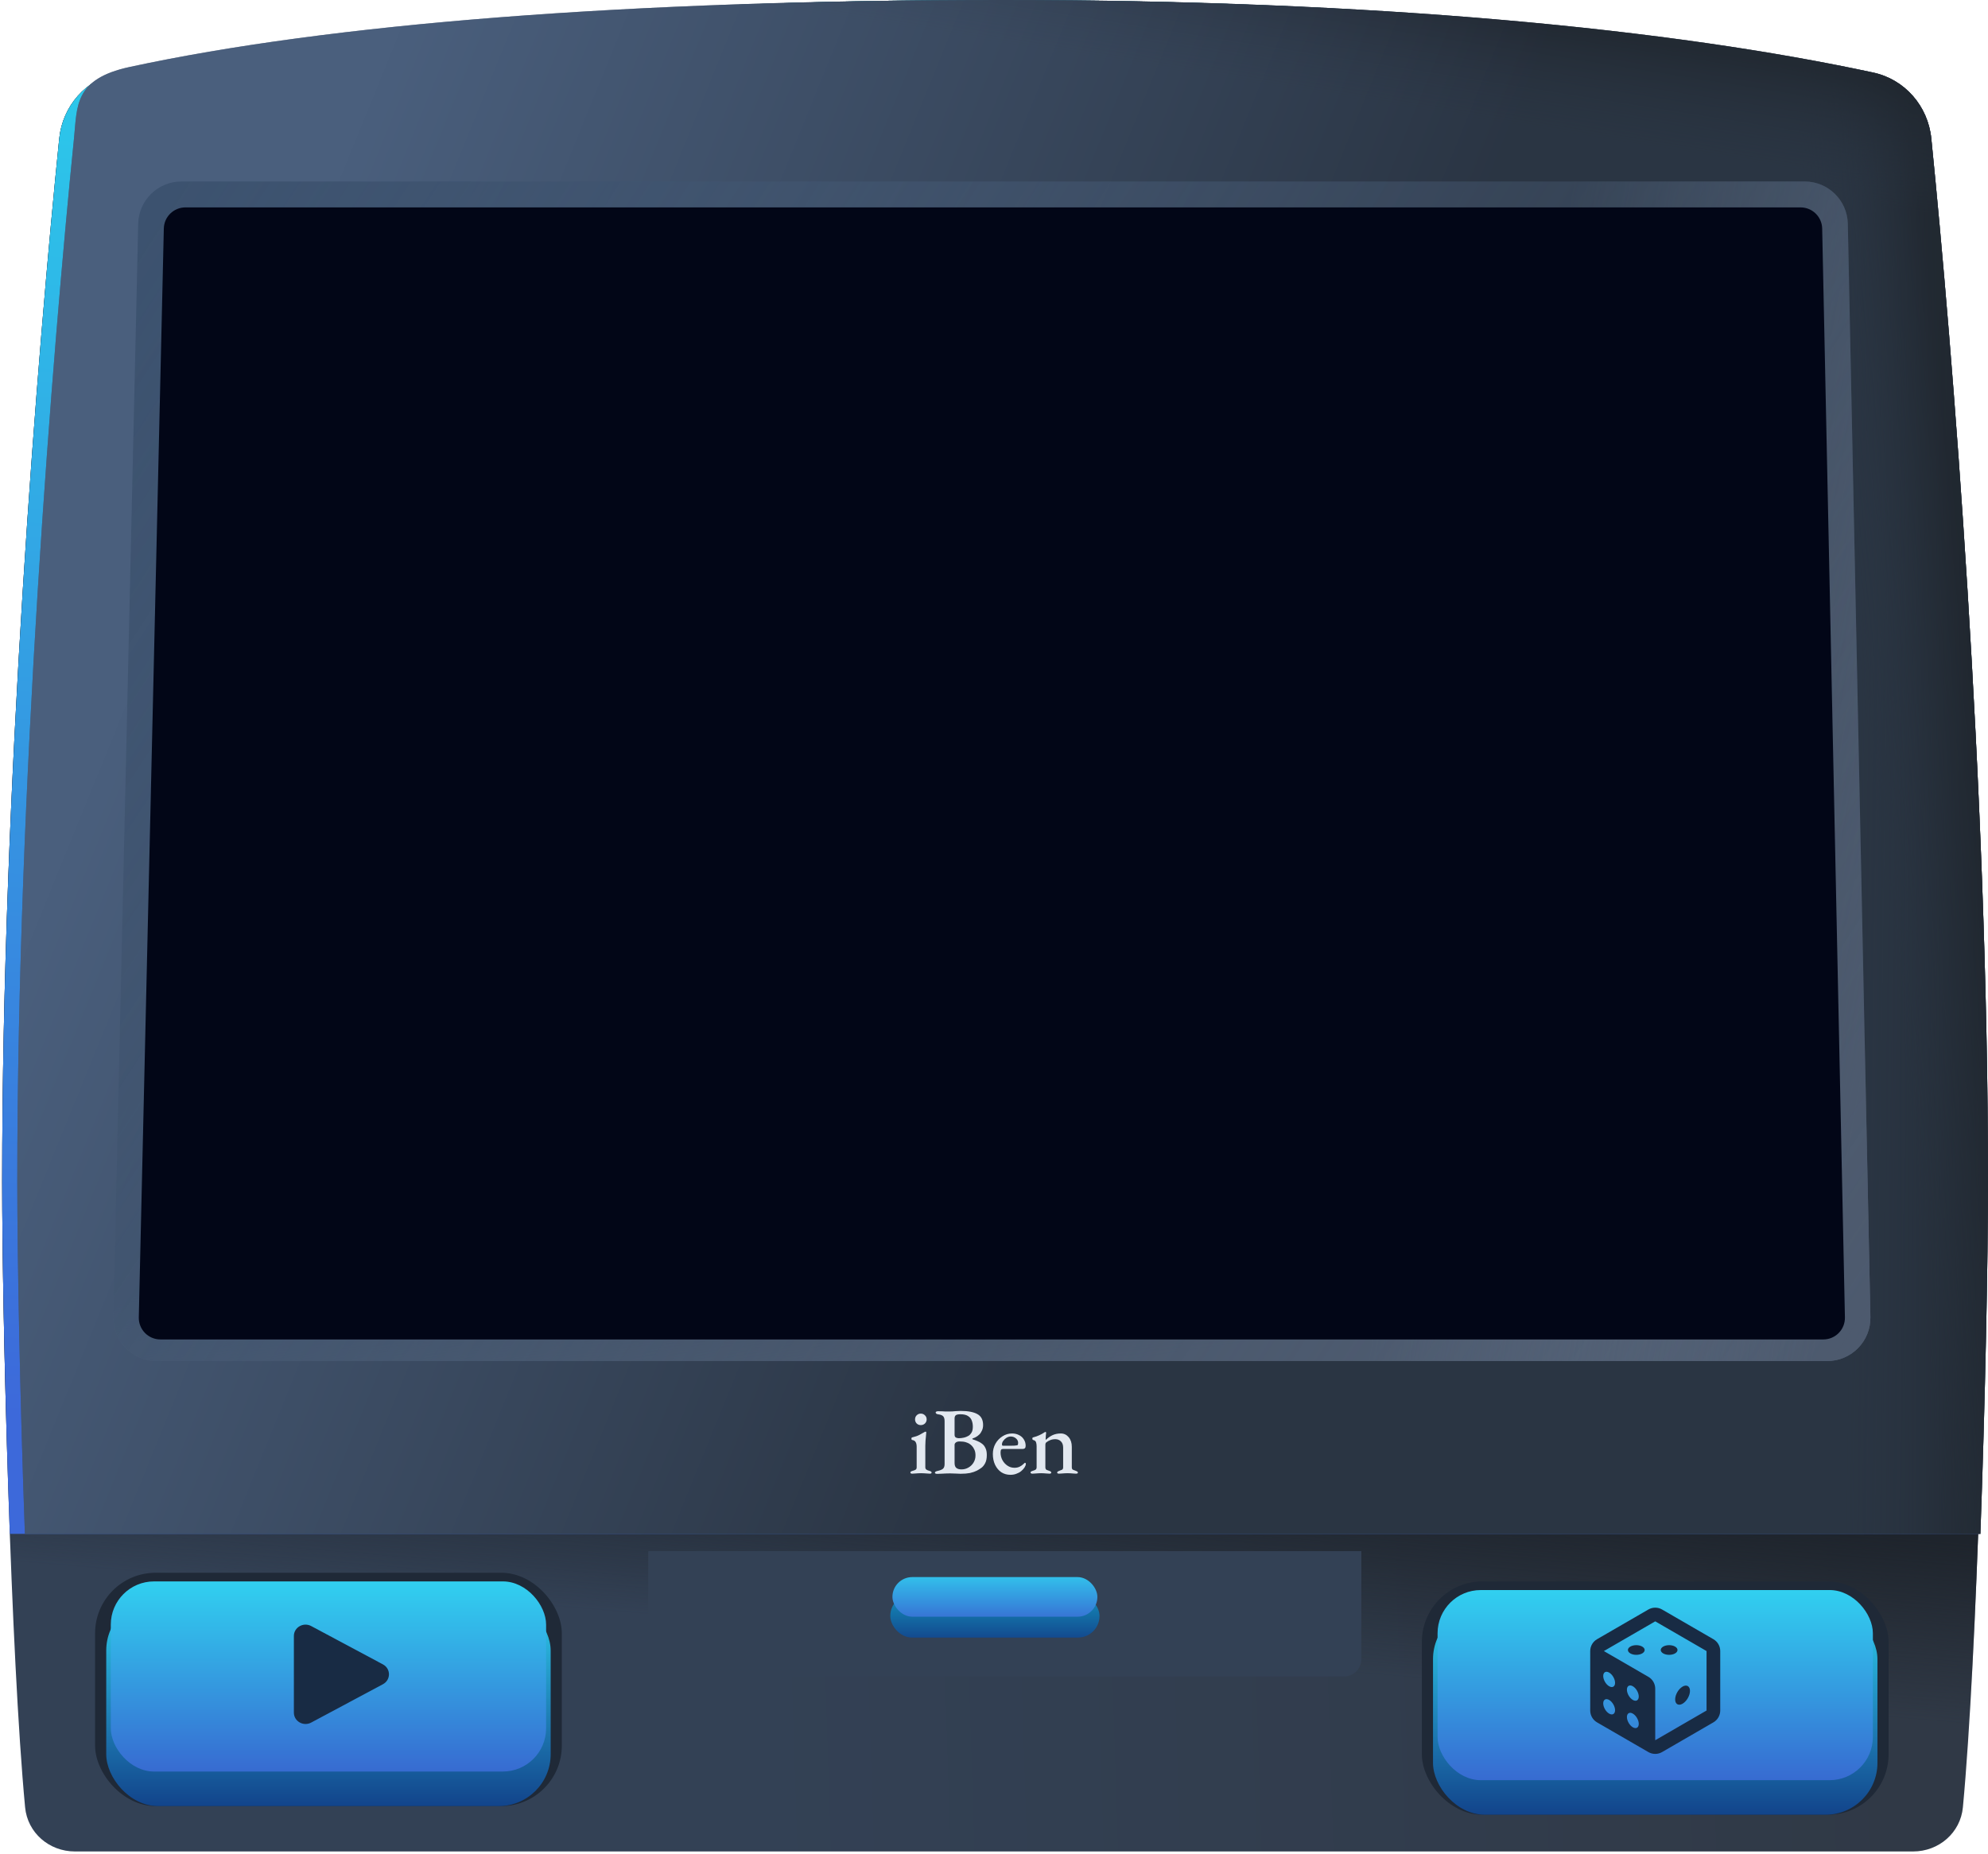 <svg width="460" height="429" viewBox="0 0 460 429" fill="none" xmlns="http://www.w3.org/2000/svg">
<path d="M230 0C142.277 -6.45023e-05 73.918 6.78 27.237 16.79C19.866 18.37 14.469 24.551 13.707 32.051C8.808 80.226 0.5 182.352 0.5 273.5C0.5 305.328 2.51 383.375 5.808 418.279C6.366 424.188 11.389 428.5 17.325 428.5H224.474H235.527H442.675C448.611 428.5 453.634 424.188 454.192 418.279C457.491 383.375 459.5 305.328 459.5 273.5C459.5 182.352 451.192 80.226 446.294 32.051C445.531 24.551 440.134 18.37 432.763 16.79C386.082 6.78 317.723 -6.45023e-05 230 0Z" fill="url(#paint0_linear_164_142)"/>
<path d="M230 0C142.277 -6.45023e-05 73.918 6.78 27.237 16.79C19.866 18.37 14.469 24.551 13.707 32.051C8.808 80.226 0.5 182.352 0.5 273.5C0.5 305.328 2.51 383.375 5.808 418.279C6.366 424.188 11.389 428.5 17.325 428.5H224.474H235.527H442.675C448.611 428.5 453.634 424.188 454.192 418.279C457.491 383.375 459.5 305.328 459.5 273.5C459.5 182.352 451.192 80.226 446.294 32.051C445.531 24.551 440.134 18.37 432.763 16.79C386.082 6.78 317.723 -6.45023e-05 230 0Z" fill="url(#paint1_linear_164_142)"/>
<path d="M27.237 16.79C73.918 6.78 142.277 -6.45014e-05 230 4.60204e-10C317.723 -6.45014e-05 386.082 6.78 432.763 16.79C440.134 18.37 445.531 24.551 446.294 32.051C451.192 80.226 459.5 182.352 459.5 273.5C459.5 291.369 458.867 323.808 457.727 355H2.273C1.133 323.808 0.5 291.369 0.5 273.5C0.5 182.352 8.808 80.226 13.707 32.051C14.469 24.551 19.866 18.37 27.237 16.79Z" fill="url(#paint2_linear_164_142)"/>
<path d="M30 15.5C76.375 5.49 144.85 -6.45014e-05 232 4.60204e-10C319.15 -6.45014e-05 387.062 6.78 433.438 16.79C440.761 18.37 446.122 24.551 446.88 32.051C451.746 80.226 460 182.352 460 273.5C460 291.369 459.371 323.808 458.239 355H5.761C4.629 323.808 4 291.369 4 273.5C4 182.352 12.254 80.226 17.12 32.051C17.878 24.551 17.12 18.28 30 15.5Z" fill="#334155"/>
<path d="M30 15.5C76.375 5.49 144.85 -6.45014e-05 232 4.60204e-10C319.15 -6.45014e-05 387.062 6.78 433.438 16.79C440.761 18.37 446.122 24.551 446.88 32.051C451.746 80.226 460 182.352 460 273.5C460 291.369 459.371 323.808 458.239 355H5.761C4.629 323.808 4 291.369 4 273.5C4 182.352 12.254 80.226 17.12 32.051C17.878 24.551 17.12 18.28 30 15.5Z" fill="url(#paint3_linear_164_142)" fill-opacity="0.5"/>
<path d="M30 15.5C76.375 5.49 144.85 -6.45014e-05 232 4.60204e-10C319.15 -6.45014e-05 387.062 6.78 433.438 16.79C440.761 18.37 446.122 24.551 446.88 32.051C451.746 80.226 460 182.352 460 273.5C460 291.369 459.371 323.808 458.239 355H5.761C4.629 323.808 4 291.369 4 273.5C4 182.352 12.254 80.226 17.12 32.051C17.878 24.551 17.12 18.28 30 15.5Z" fill="url(#paint4_linear_164_142)" fill-opacity="0.5"/>
<path d="M30 15.5C76.375 5.49 144.85 -6.45014e-05 232 4.60204e-10C319.15 -6.45014e-05 387.062 6.78 433.438 16.79C440.761 18.37 446.122 24.551 446.88 32.051C451.746 80.226 460 182.352 460 273.5C460 291.369 459.371 323.808 458.239 355H5.761C4.629 323.808 4 291.369 4 273.5C4 182.352 12.254 80.226 17.12 32.051C17.878 24.551 17.12 18.28 30 15.5Z" fill="url(#paint5_linear_164_142)" fill-opacity="0.5"/>
<path d="M30 15.5C76.375 5.49 144.85 -6.45014e-05 232 4.60204e-10C319.15 -6.45014e-05 387.062 6.78 433.438 16.79C440.761 18.37 446.122 24.551 446.88 32.051C451.746 80.226 460 182.352 460 273.5C460 291.369 459.371 323.808 458.239 355H5.761C4.629 323.808 4 291.369 4 273.5C4 182.352 12.254 80.226 17.12 32.051C17.878 24.551 17.12 18.28 30 15.5Z" fill="url(#paint6_linear_164_142)" fill-opacity="0.5"/>
<path d="M30 15.5C76.375 5.49 144.85 -6.45014e-05 232 4.60204e-10C319.15 -6.45014e-05 387.062 6.78 433.438 16.79C440.761 18.37 446.122 24.551 446.88 32.051C451.746 80.226 460 182.352 460 273.5C460 291.369 459.371 323.808 458.239 355H5.761C4.629 323.808 4 291.369 4 273.5C4 182.352 12.254 80.226 17.12 32.051C17.878 24.551 17.12 18.28 30 15.5Z" fill="url(#paint7_linear_164_142)" fill-opacity="0.7"/>
<path d="M30 15.5C76.375 5.49 144.85 -6.45014e-05 232 4.60204e-10C319.15 -6.45014e-05 387.062 6.78 433.438 16.79C440.761 18.37 446.122 24.551 446.88 32.051C451.746 80.226 460 182.352 460 273.5C460 291.369 459.371 323.808 458.239 355H5.761C4.629 323.808 4 291.369 4 273.5C4 182.352 12.254 80.226 17.12 32.051C17.878 24.551 17.12 18.28 30 15.5Z" fill="url(#paint8_linear_164_142)" fill-opacity="0.5"/>
<path d="M211.072 341.066C210.955 341.066 210.852 341.044 210.764 341C210.691 340.956 210.654 340.89 210.654 340.802C210.654 340.685 210.698 340.604 210.786 340.56C210.889 340.501 210.999 340.457 211.116 340.428C211.454 340.34 211.703 340.245 211.864 340.142C212.026 340.039 212.106 339.856 212.106 339.592V334.84C212.106 334.4 212.033 334.048 211.886 333.784C211.74 333.505 211.483 333.337 211.116 333.278C211.043 333.263 210.984 333.234 210.94 333.19C210.911 333.131 210.896 333.051 210.896 332.948C210.896 332.772 210.962 332.677 211.094 332.662C211.74 332.515 212.29 332.325 212.744 332.09C213.214 331.841 213.566 331.643 213.8 331.496C213.962 331.393 214.079 331.342 214.152 331.342C214.27 331.342 214.328 331.401 214.328 331.518C214.328 331.679 214.306 331.936 214.262 332.288C214.233 332.64 214.196 333.021 214.152 333.432C214.123 333.843 214.108 334.224 214.108 334.576V339.592C214.108 339.827 214.189 340.003 214.35 340.12C214.512 340.237 214.761 340.34 215.098 340.428C215.216 340.457 215.318 340.501 215.406 340.56C215.509 340.604 215.56 340.685 215.56 340.802C215.56 340.978 215.428 341.066 215.164 341.066C214.886 341.066 214.636 341.051 214.416 341.022C214.196 341.007 213.984 340.993 213.778 340.978C213.588 340.963 213.36 340.956 213.096 340.956C212.847 340.956 212.62 340.963 212.414 340.978C212.209 340.993 212.004 341.007 211.798 341.022C211.608 341.051 211.366 341.066 211.072 341.066ZM213.052 329.824C212.686 329.824 212.37 329.699 212.106 329.45C211.857 329.186 211.732 328.871 211.732 328.504C211.732 328.123 211.857 327.807 212.106 327.558C212.37 327.294 212.686 327.162 213.052 327.162C213.434 327.162 213.756 327.294 214.02 327.558C214.284 327.807 214.416 328.123 214.416 328.504C214.416 328.871 214.284 329.186 214.02 329.45C213.756 329.699 213.434 329.824 213.052 329.824ZM216.896 341.11C216.72 341.11 216.58 341.088 216.478 341.044C216.375 341 216.324 340.934 216.324 340.846C216.324 340.655 216.536 340.516 216.962 340.428C217.504 340.311 217.908 340.149 218.172 339.944C218.436 339.724 218.568 339.357 218.568 338.844V328.9C218.568 328.401 218.465 328.035 218.26 327.8C218.054 327.565 217.68 327.411 217.138 327.338C216.918 327.309 216.756 327.257 216.654 327.184C216.551 327.096 216.5 327.001 216.5 326.898C216.5 326.81 216.551 326.744 216.654 326.7C216.756 326.641 216.896 326.612 217.072 326.612C217.497 326.612 217.834 326.619 218.084 326.634C218.333 326.649 218.568 326.663 218.788 326.678C219.022 326.678 219.294 326.678 219.602 326.678C219.91 326.678 220.174 326.671 220.394 326.656C220.628 326.627 220.885 326.605 221.164 326.59C221.457 326.561 221.831 326.546 222.286 326.546C224.016 326.546 225.314 326.795 226.18 327.294C227.045 327.778 227.478 328.621 227.478 329.824C227.478 330.308 227.382 330.741 227.192 331.122C227.016 331.503 226.818 331.797 226.598 332.002C226.363 332.222 226.136 332.398 225.916 332.53C225.71 332.662 225.432 332.787 225.08 332.904C225.021 332.919 224.992 332.955 224.992 333.014C224.992 333.058 225.021 333.095 225.08 333.124C225.432 333.227 225.791 333.359 226.158 333.52C226.539 333.667 226.898 333.872 227.236 334.136C227.573 334.385 227.837 334.723 228.028 335.148C228.233 335.559 228.336 336.087 228.336 336.732C228.336 337.539 228.204 338.184 227.94 338.668C227.69 339.137 227.39 339.497 227.038 339.746C226.686 339.995 226.356 340.201 226.048 340.362C225.578 340.597 225.043 340.78 224.442 340.912C223.84 341.029 223.114 341.088 222.264 341.088C221.97 341.088 221.611 341.073 221.186 341.044C220.775 341.015 220.328 341 219.844 341C219.492 341 219.162 341.007 218.854 341.022C218.56 341.037 218.26 341.051 217.952 341.066C217.644 341.095 217.292 341.11 216.896 341.11ZM222.462 340.076C223.048 340.076 223.584 339.937 224.068 339.658C224.566 339.379 224.962 338.998 225.256 338.514C225.564 338.015 225.718 337.465 225.718 336.864C225.718 336.307 225.63 335.852 225.454 335.5C225.292 335.133 225.102 334.84 224.882 334.62C224.662 334.4 224.464 334.239 224.288 334.136C224.112 334.019 223.84 333.901 223.474 333.784C223.107 333.667 222.63 333.608 222.044 333.608C221.662 333.608 221.369 333.689 221.164 333.85C220.973 334.011 220.878 334.187 220.878 334.378V338.58C220.878 339.137 221.017 339.526 221.296 339.746C221.574 339.966 221.963 340.076 222.462 340.076ZM221.846 332.86C222.227 332.86 222.616 332.816 223.012 332.728C223.422 332.64 223.826 332.471 224.222 332.222C224.368 332.134 224.552 331.929 224.772 331.606C224.992 331.269 225.102 330.792 225.102 330.176C225.102 329.677 225.021 329.215 224.86 328.79C224.713 328.35 224.427 327.998 224.002 327.734C223.591 327.455 222.997 327.316 222.22 327.316C221.692 327.316 221.332 327.397 221.142 327.558C220.966 327.719 220.878 327.961 220.878 328.284V332.046C220.878 332.398 220.995 332.625 221.23 332.728C221.464 332.816 221.67 332.86 221.846 332.86ZM233.805 341.33C233.013 341.33 232.309 341.132 231.693 340.736C231.091 340.325 230.615 339.761 230.263 339.042C229.911 338.309 229.735 337.465 229.735 336.512C229.735 335.647 229.933 334.855 230.329 334.136C230.739 333.417 231.282 332.845 231.957 332.42C232.631 331.98 233.372 331.76 234.179 331.76C234.78 331.76 235.315 331.885 235.785 332.134C236.269 332.369 236.643 332.706 236.907 333.146C237.185 333.571 237.325 334.063 237.325 334.62C237.325 335.104 237.097 335.346 236.643 335.346H232.089C231.883 335.346 231.737 335.405 231.649 335.522C231.561 335.639 231.517 335.852 231.517 336.16C231.517 336.805 231.663 337.399 231.957 337.942C232.25 338.47 232.639 338.895 233.123 339.218C233.607 339.541 234.142 339.702 234.729 339.702C235.169 339.702 235.565 339.621 235.917 339.46C236.283 339.284 236.621 339.042 236.929 338.734C236.973 338.675 237.009 338.631 237.039 338.602C237.083 338.573 237.127 338.558 237.171 338.558C237.303 338.558 237.369 338.639 237.369 338.8C237.369 339.035 237.266 339.313 237.061 339.636C236.855 339.944 236.591 340.23 236.269 340.494C235.961 340.743 235.594 340.941 235.169 341.088C234.758 341.249 234.303 341.33 233.805 341.33ZM232.111 334.598H233.871C234.252 334.598 234.553 334.591 234.773 334.576C234.993 334.561 235.198 334.532 235.389 334.488C235.462 334.459 235.513 334.4 235.543 334.312C235.572 334.209 235.587 334.085 235.587 333.938C235.587 333.527 235.418 333.183 235.081 332.904C234.743 332.611 234.34 332.464 233.871 332.464C233.548 332.464 233.225 332.559 232.903 332.75C232.595 332.941 232.338 333.183 232.133 333.476C231.927 333.755 231.832 334.041 231.847 334.334C231.847 334.51 231.935 334.598 232.111 334.598ZM238.895 341.066C238.778 341.066 238.675 341.044 238.587 341C238.499 340.956 238.455 340.89 238.455 340.802C238.455 340.685 238.499 340.604 238.587 340.56C238.69 340.501 238.815 340.45 238.961 340.406C239.181 340.347 239.387 340.267 239.577 340.164C239.768 340.061 239.863 339.863 239.863 339.57V334.73C239.863 334.363 239.819 334.055 239.731 333.806C239.658 333.542 239.445 333.366 239.093 333.278C239.035 333.263 238.983 333.234 238.939 333.19C238.895 333.131 238.873 333.058 238.873 332.97C238.873 332.779 238.939 332.677 239.071 332.662C239.585 332.53 240.047 332.369 240.457 332.178C240.883 331.987 241.271 331.775 241.623 331.54C241.667 331.511 241.711 331.481 241.755 331.452C241.814 331.423 241.865 331.408 241.909 331.408C241.968 331.408 242.005 331.43 242.019 331.474C242.049 331.503 242.063 331.547 242.063 331.606C242.063 331.709 242.041 331.907 241.997 332.2C241.968 332.493 241.953 332.743 241.953 332.948C241.953 333.007 241.953 333.065 241.953 333.124C241.968 333.183 241.983 333.219 241.997 333.234C242.511 332.75 243.039 332.383 243.581 332.134C244.139 331.885 244.762 331.76 245.451 331.76C246.185 331.76 246.793 332.046 247.277 332.618C247.761 333.19 248.003 333.931 248.003 334.84V339.592C248.003 339.885 248.099 340.076 248.289 340.164C248.495 340.252 248.707 340.333 248.927 340.406C249.045 340.45 249.155 340.501 249.257 340.56C249.36 340.619 249.411 340.707 249.411 340.824C249.411 340.927 249.36 340.993 249.257 341.022C249.169 341.051 249.081 341.066 248.993 341.066C248.7 341.066 248.451 341.051 248.245 341.022C248.055 341.007 247.864 340.993 247.673 340.978C247.497 340.963 247.277 340.956 247.013 340.956C246.764 340.956 246.544 340.963 246.353 340.978C246.163 340.993 245.965 341.007 245.759 341.022C245.569 341.051 245.327 341.066 245.033 341.066C244.96 341.066 244.872 341.051 244.769 341.022C244.667 340.993 244.615 340.927 244.615 340.824C244.615 340.707 244.667 340.619 244.769 340.56C244.872 340.501 244.982 340.45 245.099 340.406C245.319 340.333 245.525 340.252 245.715 340.164C245.906 340.076 246.001 339.885 246.001 339.592V335.038C246.001 334.422 245.833 333.945 245.495 333.608C245.173 333.271 244.747 333.095 244.219 333.08C243.765 333.08 243.361 333.153 243.009 333.3C242.672 333.432 242.357 333.615 242.063 333.85C242.005 333.909 241.961 333.982 241.931 334.07C241.902 334.158 241.887 334.239 241.887 334.312V339.592C241.887 339.885 241.983 340.083 242.173 340.186C242.364 340.274 242.562 340.347 242.767 340.406C243.09 340.509 243.251 340.641 243.251 340.802C243.251 340.89 243.215 340.956 243.141 341C243.068 341.044 242.965 341.066 242.833 341.066C242.54 341.066 242.291 341.051 242.085 341.022C241.895 341.007 241.711 340.993 241.535 340.978C241.374 340.963 241.161 340.956 240.897 340.956C240.648 340.956 240.428 340.963 240.237 340.978C240.047 340.993 239.849 341.007 239.643 341.022C239.438 341.051 239.189 341.066 238.895 341.066Z" fill="#E2E8F0"/>
<g filter="url(#filter0_i_164_142)">
<rect x="22" y="364" width="108" height="54" rx="14" fill="#1F2937"/>
</g>
<g filter="url(#filter1_i_164_142)">
<rect x="24.582" y="366" width="102.836" height="48" rx="12" fill="url(#paint9_linear_164_142)"/>
</g>
<rect x="25.637" y="366" width="100.726" height="44" rx="10" fill="url(#paint10_linear_164_142)"/>
<path fill-rule="evenodd" clip-rule="evenodd" d="M68 378.626C68 376.63 70.2 375.368 71.999 376.328L88.603 385.203C90.466 386.198 90.466 388.8 88.603 389.797L72 398.672C70.201 399.633 68.001 398.369 68.001 396.375L68 378.626Z" fill="#182B44"/>
<g filter="url(#filter2_i_164_142)">
<rect x="329" y="366" width="108" height="54" rx="14" fill="#1F2937"/>
</g>
<g filter="url(#filter3_i_164_142)">
<rect x="331.582" y="368" width="102.836" height="48" rx="12" fill="url(#paint11_linear_164_142)"/>
</g>
<rect x="332.637" y="368" width="100.726" height="44" rx="10" fill="url(#paint12_linear_164_142)"/>
<path d="M381.413 372.502C381.896 372.223 382.443 372.076 383 372.076C383.557 372.076 384.104 372.223 384.586 372.502L396.461 379.377C396.942 379.655 397.341 380.054 397.618 380.535C397.896 381.016 398.042 381.562 398.042 382.117V395.883C398.041 396.438 397.895 396.983 397.618 397.464C397.341 397.944 396.942 398.344 396.461 398.622L384.586 405.498C384.104 405.777 383.557 405.924 383 405.924C382.443 405.924 381.896 405.777 381.413 405.498L369.538 398.624C369.058 398.345 368.659 397.946 368.382 397.465C368.104 396.984 367.958 396.438 367.958 395.883V382.117C367.959 381.562 368.105 381.017 368.382 380.536C368.659 380.056 369.058 379.656 369.538 379.378L381.413 372.502ZM371.125 382.117V382.125L381.42 388.085C381.9 388.363 382.299 388.763 382.577 389.244C382.854 389.725 383 390.27 383 390.826V402.758L394.875 395.883V382.117L383 375.242L371.125 382.117ZM373.709 389.475C373.709 388.601 373.095 387.537 372.338 387.1C371.581 386.663 370.967 387.018 370.967 387.892C370.967 388.766 371.581 389.83 372.338 390.267C373.095 390.704 373.709 390.349 373.709 389.475ZM377.821 399.764C378.578 400.201 379.192 399.847 379.192 398.972C379.192 398.098 378.578 397.034 377.821 396.597C377.064 396.16 376.45 396.515 376.45 397.389C376.45 398.263 377.064 399.327 377.821 399.764ZM372.338 396.6C373.095 397.037 373.709 396.682 373.709 395.808C373.709 394.934 373.095 393.87 372.338 393.433C371.581 392.996 370.967 393.351 370.967 394.225C370.967 395.099 371.581 396.163 372.338 396.6ZM377.821 393.433C378.578 393.872 379.192 393.517 379.19 392.642C379.19 391.768 378.578 390.705 377.819 390.267C377.062 389.83 376.448 390.184 376.448 391.058C376.448 391.934 377.062 392.996 377.821 393.433ZM387.588 382.667C388.345 382.23 388.345 381.52 387.588 381.083C386.832 380.646 385.603 380.646 384.846 381.083C384.088 381.52 384.088 382.23 384.846 382.667C385.603 383.104 386.832 383.104 387.588 382.667ZM379.988 381.083C380.745 381.52 380.745 382.23 379.988 382.667C379.232 383.104 378.003 383.104 377.246 382.667C376.489 382.23 376.489 381.52 377.246 381.083C378.003 380.646 379.232 380.646 379.988 381.083ZM389.325 394.304C390.272 393.756 391.04 392.428 391.04 391.335C391.04 390.243 390.272 389.8 389.327 390.346C388.38 390.892 387.612 392.221 387.612 393.315C387.612 394.407 388.38 394.85 389.325 394.304Z" fill="#182B44"/>
<g filter="url(#filter4_d_164_142)">
<path d="M147 355H312V380C312 382.209 310.209 384 308 384H151C148.791 384 147 382.209 147 380V355Z" fill="#334155"/>
</g>
<g filter="url(#filter5_i_164_142)">
<rect x="206" y="365" width="48.418" height="10" rx="5" fill="url(#paint13_linear_164_142)"/>
</g>
<rect x="206.497" y="365" width="47.425" height="9.167" rx="4.583" fill="url(#paint14_linear_164_142)"/>
<path d="M31.979 51.773C32.102 46.34 36.542 42 41.976 42H417.567C423.01 42 427.453 46.352 427.565 51.794L432.789 304.794C432.905 310.396 428.395 315 422.791 315H36.23C30.618 315 26.105 310.383 26.232 304.773L31.979 51.773Z" fill="url(#paint15_linear_164_142)"/>
<path d="M31.979 51.773C32.102 46.34 36.542 42 41.976 42H417.567C423.01 42 427.453 46.352 427.565 51.794L432.789 304.794C432.905 310.396 428.395 315 422.791 315H36.23C30.618 315 26.105 310.383 26.232 304.773L31.979 51.773Z" fill="url(#paint16_linear_164_142)"/>
<path d="M31.979 51.773C32.102 46.34 36.542 42 41.976 42H417.567C423.01 42 427.453 46.352 427.565 51.794L432.789 304.794C432.905 310.396 428.395 315 422.791 315H36.23C30.618 315 26.105 310.383 26.232 304.773L31.979 51.773Z" fill="url(#paint17_linear_164_142)"/>
<path d="M37.906 52.885C37.968 50.169 40.188 48 42.904 48H416.632C419.353 48 421.575 50.175 421.631 52.896L426.893 304.896C426.952 307.697 424.697 310 421.895 310H37.116C34.31 310 32.053 307.691 32.117 304.885L37.906 52.885Z" fill="#020617"/>
<defs>
<filter id="filter0_i_164_142" x="22" y="364" width="108" height="54" filterUnits="userSpaceOnUse" color-interpolation-filters="sRGB">
<feFlood flood-opacity="0" result="BackgroundImageFix"/>
<feBlend mode="normal" in="SourceGraphic" in2="BackgroundImageFix" result="shape"/>
<feColorMatrix in="SourceAlpha" type="matrix" values="0 0 0 0 0 0 0 0 0 0 0 0 0 0 0 0 0 0 127 0" result="hardAlpha"/>
<feOffset/>
<feGaussianBlur stdDeviation="2"/>
<feComposite in2="hardAlpha" operator="arithmetic" k2="-1" k3="1"/>
<feColorMatrix type="matrix" values="0 0 0 0 0 0 0 0 0 0 0 0 0 0 0 0 0 0 0.25 0"/>
<feBlend mode="normal" in2="shape" result="effect1_innerShadow_164_142"/>
</filter>
<filter id="filter1_i_164_142" x="24.582" y="366" width="102.836" height="50" filterUnits="userSpaceOnUse" color-interpolation-filters="sRGB">
<feFlood flood-opacity="0" result="BackgroundImageFix"/>
<feBlend mode="normal" in="SourceGraphic" in2="BackgroundImageFix" result="shape"/>
<feColorMatrix in="SourceAlpha" type="matrix" values="0 0 0 0 0 0 0 0 0 0 0 0 0 0 0 0 0 0 127 0" result="hardAlpha"/>
<feOffset dy="4"/>
<feGaussianBlur stdDeviation="1"/>
<feComposite in2="hardAlpha" operator="arithmetic" k2="-1" k3="1"/>
<feColorMatrix type="matrix" values="0 0 0 0 0 0 0 0 0 0 0 0 0 0 0 0 0 0 0.25 0"/>
<feBlend mode="normal" in2="shape" result="effect1_innerShadow_164_142"/>
</filter>
<filter id="filter2_i_164_142" x="329" y="366" width="108" height="54" filterUnits="userSpaceOnUse" color-interpolation-filters="sRGB">
<feFlood flood-opacity="0" result="BackgroundImageFix"/>
<feBlend mode="normal" in="SourceGraphic" in2="BackgroundImageFix" result="shape"/>
<feColorMatrix in="SourceAlpha" type="matrix" values="0 0 0 0 0 0 0 0 0 0 0 0 0 0 0 0 0 0 127 0" result="hardAlpha"/>
<feOffset/>
<feGaussianBlur stdDeviation="2"/>
<feComposite in2="hardAlpha" operator="arithmetic" k2="-1" k3="1"/>
<feColorMatrix type="matrix" values="0 0 0 0 0 0 0 0 0 0 0 0 0 0 0 0 0 0 0.25 0"/>
<feBlend mode="normal" in2="shape" result="effect1_innerShadow_164_142"/>
</filter>
<filter id="filter3_i_164_142" x="331.582" y="368" width="102.836" height="50" filterUnits="userSpaceOnUse" color-interpolation-filters="sRGB">
<feFlood flood-opacity="0" result="BackgroundImageFix"/>
<feBlend mode="normal" in="SourceGraphic" in2="BackgroundImageFix" result="shape"/>
<feColorMatrix in="SourceAlpha" type="matrix" values="0 0 0 0 0 0 0 0 0 0 0 0 0 0 0 0 0 0 127 0" result="hardAlpha"/>
<feOffset dy="4"/>
<feGaussianBlur stdDeviation="1"/>
<feComposite in2="hardAlpha" operator="arithmetic" k2="-1" k3="1"/>
<feColorMatrix type="matrix" values="0 0 0 0 0 0 0 0 0 0 0 0 0 0 0 0 0 0 0.25 0"/>
<feBlend mode="normal" in2="shape" result="effect1_innerShadow_164_142"/>
</filter>
<filter id="filter4_d_164_142" x="146" y="355" width="173" height="37" filterUnits="userSpaceOnUse" color-interpolation-filters="sRGB">
<feFlood flood-opacity="0" result="BackgroundImageFix"/>
<feColorMatrix in="SourceAlpha" type="matrix" values="0 0 0 0 0 0 0 0 0 0 0 0 0 0 0 0 0 0 127 0" result="hardAlpha"/>
<feOffset dx="3" dy="4"/>
<feGaussianBlur stdDeviation="2"/>
<feComposite in2="hardAlpha" operator="out"/>
<feColorMatrix type="matrix" values="0 0 0 0 0.067 0 0 0 0 0.094 0 0 0 0 0.153 0 0 0 0.3 0"/>
<feBlend mode="normal" in2="BackgroundImageFix" result="effect1_dropShadow_164_142"/>
<feBlend mode="normal" in="SourceGraphic" in2="effect1_dropShadow_164_142" result="shape"/>
</filter>
<filter id="filter5_i_164_142" x="206" y="365" width="48.418" height="12" filterUnits="userSpaceOnUse" color-interpolation-filters="sRGB">
<feFlood flood-opacity="0" result="BackgroundImageFix"/>
<feBlend mode="normal" in="SourceGraphic" in2="BackgroundImageFix" result="shape"/>
<feColorMatrix in="SourceAlpha" type="matrix" values="0 0 0 0 0 0 0 0 0 0 0 0 0 0 0 0 0 0 127 0" result="hardAlpha"/>
<feOffset dy="4"/>
<feGaussianBlur stdDeviation="1"/>
<feComposite in2="hardAlpha" operator="arithmetic" k2="-1" k3="1"/>
<feColorMatrix type="matrix" values="0 0 0 0 0 0 0 0 0 0 0 0 0 0 0 0 0 0 0.25 0"/>
<feBlend mode="normal" in2="shape" result="effect1_innerShadow_164_142"/>
</filter>
<linearGradient id="paint0_linear_164_142" x1="174.5" y1="392.5" x2="440" y2="384" gradientUnits="userSpaceOnUse">
<stop stop-color="#334155"/>
<stop offset="1" stop-color="#303946"/>
</linearGradient>
<linearGradient id="paint1_linear_164_142" x1="233.5" y1="338.5" x2="230" y2="380.5" gradientUnits="userSpaceOnUse">
<stop stop-color="#1E242C"/>
<stop offset="1" stop-color="#1E242C" stop-opacity="0"/>
</linearGradient>
<linearGradient id="paint2_linear_164_142" x1="205" y1="15.5" x2="188.5" y2="337" gradientUnits="userSpaceOnUse">
<stop stop-color="#2BCCEB"/>
<stop offset="1" stop-color="#3D69DA"/>
</linearGradient>
<linearGradient id="paint3_linear_164_142" x1="457.02" y1="181.5" x2="421.751" y2="181.007" gradientUnits="userSpaceOnUse">
<stop stop-color="#1C2128"/>
<stop offset="1" stop-color="#334155" stop-opacity="0"/>
</linearGradient>
<linearGradient id="paint4_linear_164_142" x1="456.026" y1="170.5" x2="435.659" y2="171.981" gradientUnits="userSpaceOnUse">
<stop stop-color="#1C2128"/>
<stop offset="1" stop-color="#334155" stop-opacity="0"/>
</linearGradient>
<linearGradient id="paint5_linear_164_142" x1="460.497" y1="292" x2="435.163" y2="292" gradientUnits="userSpaceOnUse">
<stop stop-color="#1C2128"/>
<stop offset="1" stop-color="#334155" stop-opacity="0"/>
</linearGradient>
<linearGradient id="paint6_linear_164_142" x1="443.608" y1="42" x2="417.773" y2="44.961" gradientUnits="userSpaceOnUse">
<stop stop-color="#1C2128"/>
<stop offset="1" stop-color="#334155" stop-opacity="0"/>
</linearGradient>
<linearGradient id="paint7_linear_164_142" x1="422.248" y1="16.5" x2="417.72" y2="44.991" gradientUnits="userSpaceOnUse">
<stop stop-color="#1C2128"/>
<stop offset="1" stop-color="#334155" stop-opacity="0"/>
</linearGradient>
<linearGradient id="paint8_linear_164_142" x1="38.771" y1="139.5" x2="268.691" y2="232.943" gradientUnits="userSpaceOnUse">
<stop stop-color="#617DA5"/>
<stop offset="1" stop-color="#222932"/>
</linearGradient>
<linearGradient id="paint9_linear_164_142" x1="76" y1="366" x2="76" y2="414" gradientUnits="userSpaceOnUse">
<stop stop-color="#2ECDED"/>
<stop offset="1" stop-color="#12448B"/>
</linearGradient>
<linearGradient id="paint10_linear_164_142" x1="76" y1="366" x2="76" y2="410" gradientUnits="userSpaceOnUse">
<stop stop-color="#31D0F0"/>
<stop offset="1" stop-color="#376BD1"/>
</linearGradient>
<linearGradient id="paint11_linear_164_142" x1="383" y1="368" x2="383" y2="416" gradientUnits="userSpaceOnUse">
<stop stop-color="#2ECDED"/>
<stop offset="1" stop-color="#12448B"/>
</linearGradient>
<linearGradient id="paint12_linear_164_142" x1="383" y1="368" x2="383" y2="412" gradientUnits="userSpaceOnUse">
<stop stop-color="#31D0F0"/>
<stop offset="1" stop-color="#376BD1"/>
</linearGradient>
<linearGradient id="paint13_linear_164_142" x1="230.209" y1="365" x2="230.209" y2="375" gradientUnits="userSpaceOnUse">
<stop stop-color="#138FBB"/>
<stop offset="1" stop-color="#134A8F"/>
</linearGradient>
<linearGradient id="paint14_linear_164_142" x1="230.209" y1="365" x2="230.209" y2="374.167" gradientUnits="userSpaceOnUse">
<stop stop-color="#32BFEB"/>
<stop offset="1" stop-color="#3775D5"/>
</linearGradient>
<linearGradient id="paint15_linear_164_142" x1="361" y1="300" x2="353.5" y2="250" gradientUnits="userSpaceOnUse">
<stop stop-color="#4D5A6E"/>
<stop offset="1" stop-color="#64748B" stop-opacity="0"/>
</linearGradient>
<linearGradient id="paint16_linear_164_142" x1="433" y1="239.5" x2="332.5" y2="222" gradientUnits="userSpaceOnUse">
<stop stop-color="#4D5A6E"/>
<stop offset="1" stop-color="#64748B" stop-opacity="0"/>
</linearGradient>
<linearGradient id="paint17_linear_164_142" x1="33.5" y1="53" x2="447.5" y2="323" gradientUnits="userSpaceOnUse">
<stop stop-color="#3C526F"/>
<stop offset="1" stop-color="#4E5C70" stop-opacity="0"/>
</linearGradient>
</defs>
</svg>
